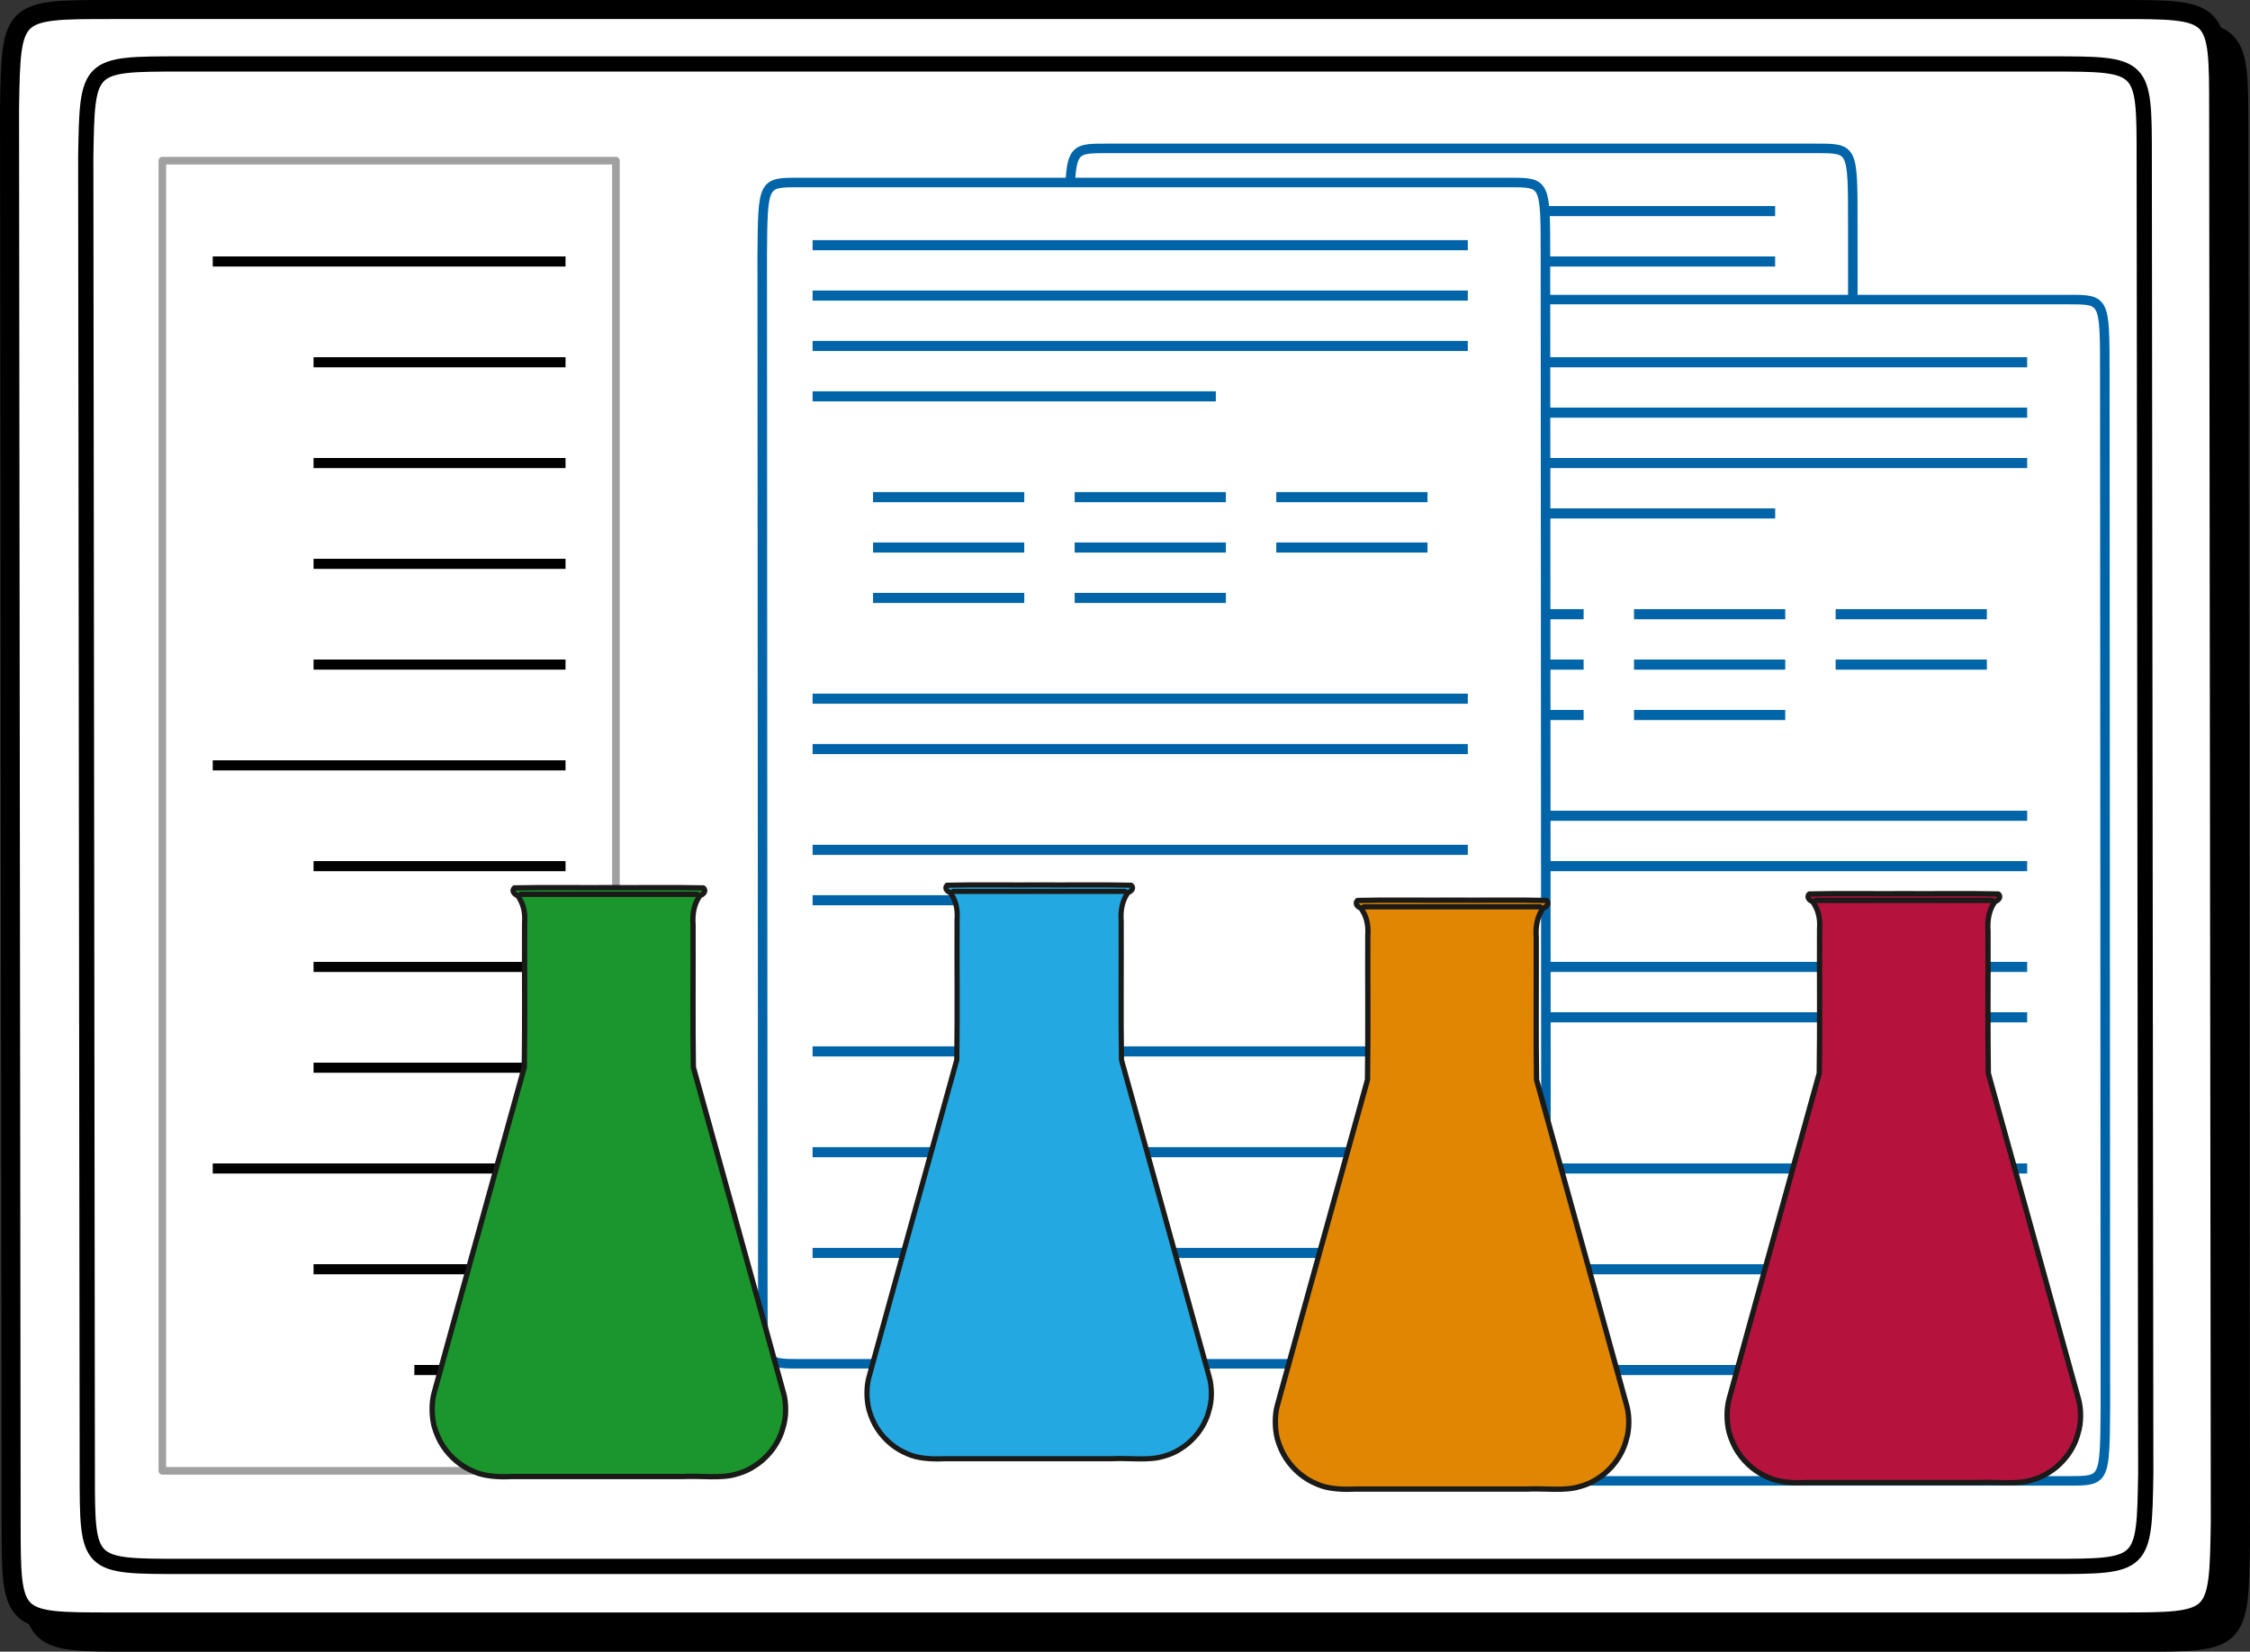 <?xml version="1.0" encoding="UTF-8" standalone="no"?>
<svg
   xmlns:dc="http://purl.org/dc/elements/1.1/"
   xmlns:cc="http://creativecommons.org/ns#"
   xmlns:rdf="http://www.w3.org/1999/02/22-rdf-syntax-ns#"
   xmlns:svg="http://www.w3.org/2000/svg"
   xmlns="http://www.w3.org/2000/svg"
   id="svg8"
   version="1.1"
   viewBox="0 0 59.058 43.363"
   height="43.363mm"
   width="59.058mm">
  <rect x="0" y="0" width="59.058" height="43.363" fill="#333333" stroke="none"/>
  <defs
     id="defs2" />
  <g
     transform="translate(-8.968,-3.062)"
     id="layer1">
    <path
       id="path4522-3"
       d="M 9.747,6.45 C 9.79,3.842 9.79,3.842 12.435,3.842 h 52.652 c 2.646,0 2.646,0 2.646,2.646 l 0.043,37.079 c -0.043,2.609 -0.043,2.609 -2.688,2.609 H 12.435 c -2.646,0 -2.646,0 -2.646,-2.646 z"
       style="fill:#000000;fill-opacity:1;stroke:#000000;stroke-width:0.5;stroke-linecap:butt;stroke-linejoin:miter;stroke-miterlimit:4;stroke-dasharray:none;stroke-opacity:1" />
    <path
       id="path4522"
       d="M 9.218,5.921 C 9.26,3.312 9.26,3.312 11.906,3.312 h 52.652 c 2.646,0 2.646,0 2.646,2.646 l 0.043,37.079 c -0.043,2.609 -0.043,2.609 -2.688,2.609 H 11.906 c -2.646,0 -2.646,0 -2.646,-2.646 z"
       style="fill:#ffffff;fill-opacity:1;stroke:#000000;stroke-width:0.5;stroke-linecap:butt;stroke-linejoin:miter;stroke-miterlimit:4;stroke-dasharray:none;stroke-opacity:1" />
    <path
       id="path4522-7"
       d="m 11.219,7.172 c 0.04,-2.431 0.04,-2.431 2.505,-2.431 h 49.061 c 2.465,0 2.465,0 2.465,2.465 l 0.04,34.55 c -0.04,2.431 -0.04,2.431 -2.505,2.431 H 13.724 c -2.465,0 -2.465,0 -2.465,-2.465 z"
       style="fill:#ffffff;fill-opacity:1;stroke:#000000;stroke-width:0.4;stroke-linecap:butt;stroke-linejoin:miter;stroke-miterlimit:4;stroke-dasharray:none;stroke-opacity:1" />
    <rect
       y="7.281"
       x="13.229"
       height="34.396"
       width="11.906"
       id="rect4569"
       style="fill:none;fill-opacity:1;stroke:#a0a0a0;stroke-width:0.2;stroke-linecap:square;stroke-linejoin:round;stroke-miterlimit:4;stroke-dasharray:none;stroke-opacity:1;paint-order:normal" />
    <path
       id="path4571"
       d="M 14.552,9.927 H 23.812"
       style="fill:none;stroke:#000000;stroke-width:0.265px;stroke-linecap:butt;stroke-linejoin:miter;stroke-opacity:1" />
    <path
       id="path4573"
       d="M 17.198,12.573 H 23.812"
       style="fill:none;stroke:#000000;stroke-width:0.265px;stroke-linecap:butt;stroke-linejoin:miter;stroke-opacity:1" />
    <path
       id="path4575"
       d="M 17.198,15.219 H 23.812"
       style="fill:none;stroke:#000000;stroke-width:0.265px;stroke-linecap:butt;stroke-linejoin:miter;stroke-opacity:1" />
    <path
       id="path4577"
       d="M 17.198,17.865 H 23.812"
       style="fill:none;stroke:#000000;stroke-width:0.265px;stroke-linecap:butt;stroke-linejoin:miter;stroke-opacity:1" />
    <path
       id="path4579"
       d="M 17.198,20.51 H 23.812"
       style="fill:none;stroke:#000000;stroke-width:0.265px;stroke-linecap:butt;stroke-linejoin:miter;stroke-opacity:1" />
    <path
       id="path4581"
       d="M 14.552,23.156 H 23.812"
       style="fill:none;stroke:#000000;stroke-width:0.265px;stroke-linecap:butt;stroke-linejoin:miter;stroke-opacity:1" />
    <path
       id="path4583"
       d="M 17.198,25.802 H 23.812"
       style="fill:none;stroke:#000000;stroke-width:0.265px;stroke-linecap:butt;stroke-linejoin:miter;stroke-opacity:1" />
    <path
       id="path4585"
       d="M 17.198,28.448 H 23.812"
       style="fill:none;stroke:#000000;stroke-width:0.265px;stroke-linecap:butt;stroke-linejoin:miter;stroke-opacity:1" />
    <path
       id="path4587"
       d="M 17.198,31.094 H 23.812"
       style="fill:none;stroke:#000000;stroke-width:0.265px;stroke-linecap:butt;stroke-linejoin:miter;stroke-opacity:1" />
    <path
       id="path4589"
       d="M 14.552,33.74 H 23.812"
       style="fill:none;stroke:#000000;stroke-width:0.265px;stroke-linecap:butt;stroke-linejoin:miter;stroke-opacity:1" />
    <path
       id="path4591"
       d="M 17.198,36.385 H 23.812"
       style="fill:none;stroke:#000000;stroke-width:0.265px;stroke-linecap:butt;stroke-linejoin:miter;stroke-opacity:1" />
    <path
       id="path4593"
       d="M 19.844,39.031 H 23.812"
       style="fill:none;stroke:#000000;stroke-width:0.265px;stroke-linecap:butt;stroke-linejoin:miter;stroke-opacity:1" />
    <g
       id="g4816-7"
       transform="translate(9.26,-1.323)">
      <g
         id="g4785-5">
        <path
           id="path4522-5-9"
           d="m 27.782,10.192 c 0.015,-1.911 0.015,-1.911 0.953,-1.911 h 18.667 c 0.938,0 0.938,0 0.938,1.938 l 0.015,27.165 c -0.015,1.911 -0.015,1.911 -0.953,1.911 H 28.735 c -0.938,0 -0.938,0 -0.938,-1.938 z"
           style="fill:#ffffff;fill-opacity:1;stroke:#0064a8;stroke-width:0.25;stroke-linecap:butt;stroke-linejoin:miter;stroke-miterlimit:4;stroke-dasharray:none;stroke-opacity:1" />
        <path
           id="path4610-22"
           d="M 29.104,9.927 H 46.302"
           style="fill:none;stroke:#0064a8;stroke-width:0.265px;stroke-linecap:butt;stroke-linejoin:miter;stroke-opacity:1" />
        <path
           id="path4610-3-8"
           d="M 29.104,11.25 H 46.302"
           style="fill:none;stroke:#0064a8;stroke-width:0.265px;stroke-linecap:butt;stroke-linejoin:miter;stroke-opacity:1" />
        <path
           id="path4610-5-9"
           d="M 29.104,12.573 H 46.302"
           style="fill:none;stroke:#0064a8;stroke-width:0.265px;stroke-linecap:butt;stroke-linejoin:miter;stroke-opacity:1" />
        <path
           id="path4610-6-7"
           d="M 29.104,13.896 H 39.688"
           style="fill:none;stroke:#0064a8;stroke-width:0.265px;stroke-linecap:butt;stroke-linejoin:miter;stroke-opacity:1" />
        <path
           id="path4610-9-3"
           d="M 29.104,21.833 H 46.302"
           style="fill:none;stroke:#0064a8;stroke-width:0.265px;stroke-linecap:butt;stroke-linejoin:miter;stroke-opacity:1" />
        <path
           id="path4610-1-6"
           d="M 29.104,23.156 H 46.302"
           style="fill:none;stroke:#0064a8;stroke-width:0.265px;stroke-linecap:butt;stroke-linejoin:miter;stroke-opacity:1" />
        <path
           id="path4610-27-1"
           d="M 29.104,25.802 H 46.302"
           style="fill:none;stroke:#0064a8;stroke-width:0.265px;stroke-linecap:butt;stroke-linejoin:miter;stroke-opacity:1" />
        <g
           transform="translate(1.587)"
           id="g4722-2">
          <path
             style="fill:none;stroke:#0064a8;stroke-width:0.265px;stroke-linecap:butt;stroke-linejoin:miter;stroke-opacity:1"
             d="m 39.688,17.865 3.969,1e-6"
             id="path4610-2-93" />
          <path
             style="fill:none;stroke:#0064a8;stroke-width:0.265px;stroke-linecap:butt;stroke-linejoin:miter;stroke-opacity:1"
             d="m 29.104,16.542 3.969,1e-6"
             id="path4610-2-0-1" />
          <path
             style="fill:none;stroke:#0064a8;stroke-width:0.265px;stroke-linecap:butt;stroke-linejoin:miter;stroke-opacity:1"
             d="m 29.104,17.865 3.969,1e-6"
             id="path4610-2-9-9" />
          <path
             style="fill:none;stroke:#0064a8;stroke-width:0.265px;stroke-linecap:butt;stroke-linejoin:miter;stroke-opacity:1"
             d="m 29.104,19.188 3.969,1e-6"
             id="path4610-2-3-4" />
          <path
             style="fill:none;stroke:#0064a8;stroke-width:0.265px;stroke-linecap:butt;stroke-linejoin:miter;stroke-opacity:1"
             d="m 34.396,16.542 3.969,1e-6"
             id="path4610-2-6-7" />
          <path
             style="fill:none;stroke:#0064a8;stroke-width:0.265px;stroke-linecap:butt;stroke-linejoin:miter;stroke-opacity:1"
             d="m 34.396,17.865 3.969,1e-6"
             id="path4610-2-06-8" />
          <path
             style="fill:none;stroke:#0064a8;stroke-width:0.265px;stroke-linecap:butt;stroke-linejoin:miter;stroke-opacity:1"
             d="m 34.396,19.188 3.969,1e-6"
             id="path4610-2-2-4" />
          <path
             style="fill:none;stroke:#0064a8;stroke-width:0.265px;stroke-linecap:butt;stroke-linejoin:miter;stroke-opacity:1"
             d="m 39.688,16.542 3.969,1e-6"
             id="path4610-2-61-5" />
        </g>
        <path
           id="path4610-27-8-0"
           d="M 29.104,28.448 H 31.75"
           style="fill:none;stroke:#0064a8;stroke-width:0.265px;stroke-linecap:butt;stroke-linejoin:miter;stroke-opacity:1" />
        <path
           id="path4610-27-7-3"
           d="M 29.104,33.74 H 46.302"
           style="fill:none;stroke:#0064a8;stroke-width:0.265px;stroke-linecap:butt;stroke-linejoin:miter;stroke-opacity:1" />
        <path
           id="path4610-27-9-6"
           d="M 29.104,36.385 H 46.302"
           style="fill:none;stroke:#0064a8;stroke-width:0.265px;stroke-linecap:butt;stroke-linejoin:miter;stroke-opacity:1" />
        <path
           id="path4610-27-2-1"
           d="M 29.104,31.094 H 46.302"
           style="fill:none;stroke:#0064a8;stroke-width:0.265px;stroke-linecap:butt;stroke-linejoin:miter;stroke-opacity:1" />
        <path
           id="path4610-27-0-0"
           d="M 29.104,27.125 H 46.302"
           style="fill:none;stroke:#0064a8;stroke-width:0.265px;stroke-linecap:butt;stroke-linejoin:miter;stroke-opacity:1" />
      </g>
    </g>
    <g
       id="g4816-6"
       transform="translate(15.875,2.646)">
      <g
         id="g4785-3">
        <path
           id="path4522-5-2"
           d="m 27.782,10.192 c 0.015,-1.911 0.015,-1.911 0.953,-1.911 h 18.667 c 0.938,0 0.938,0 0.938,1.938 l 0.015,27.165 c -0.015,1.911 -0.015,1.911 -0.953,1.911 H 28.735 c -0.938,0 -0.938,0 -0.938,-1.938 z"
           style="fill:#ffffff;fill-opacity:1;stroke:#0064a8;stroke-width:0.25;stroke-linecap:butt;stroke-linejoin:miter;stroke-miterlimit:4;stroke-dasharray:none;stroke-opacity:1" />
        <path
           id="path4610-0"
           d="M 29.104,9.927 H 46.302"
           style="fill:none;stroke:#0064a8;stroke-width:0.265px;stroke-linecap:butt;stroke-linejoin:miter;stroke-opacity:1" />
        <path
           id="path4610-3-6"
           d="M 29.104,11.25 H 46.302"
           style="fill:none;stroke:#0064a8;stroke-width:0.265px;stroke-linecap:butt;stroke-linejoin:miter;stroke-opacity:1" />
        <path
           id="path4610-5-1"
           d="M 29.104,12.573 H 46.302"
           style="fill:none;stroke:#0064a8;stroke-width:0.265px;stroke-linecap:butt;stroke-linejoin:miter;stroke-opacity:1" />
        <path
           id="path4610-6-5"
           d="M 29.104,13.896 H 39.688"
           style="fill:none;stroke:#0064a8;stroke-width:0.265px;stroke-linecap:butt;stroke-linejoin:miter;stroke-opacity:1" />
        <path
           id="path4610-9-5"
           d="M 29.104,21.833 H 46.302"
           style="fill:none;stroke:#0064a8;stroke-width:0.265px;stroke-linecap:butt;stroke-linejoin:miter;stroke-opacity:1" />
        <path
           id="path4610-1-4"
           d="M 29.104,23.156 H 46.302"
           style="fill:none;stroke:#0064a8;stroke-width:0.265px;stroke-linecap:butt;stroke-linejoin:miter;stroke-opacity:1" />
        <path
           id="path4610-27-76"
           d="M 29.104,25.802 H 46.302"
           style="fill:none;stroke:#0064a8;stroke-width:0.265px;stroke-linecap:butt;stroke-linejoin:miter;stroke-opacity:1" />
        <g
           transform="translate(1.587)"
           id="g4722-5">
          <path
             style="fill:none;stroke:#0064a8;stroke-width:0.265px;stroke-linecap:butt;stroke-linejoin:miter;stroke-opacity:1"
             d="m 39.688,17.865 3.969,1e-6"
             id="path4610-2-69" />
          <path
             style="fill:none;stroke:#0064a8;stroke-width:0.265px;stroke-linecap:butt;stroke-linejoin:miter;stroke-opacity:1"
             d="m 29.104,16.542 3.969,1e-6"
             id="path4610-2-0-3" />
          <path
             style="fill:none;stroke:#0064a8;stroke-width:0.265px;stroke-linecap:butt;stroke-linejoin:miter;stroke-opacity:1"
             d="m 29.104,17.865 3.969,1e-6"
             id="path4610-2-9-7" />
          <path
             style="fill:none;stroke:#0064a8;stroke-width:0.265px;stroke-linecap:butt;stroke-linejoin:miter;stroke-opacity:1"
             d="m 29.104,19.188 3.969,1e-6"
             id="path4610-2-3-45" />
          <path
             style="fill:none;stroke:#0064a8;stroke-width:0.265px;stroke-linecap:butt;stroke-linejoin:miter;stroke-opacity:1"
             d="m 34.396,16.542 3.969,1e-6"
             id="path4610-2-6-2" />
          <path
             style="fill:none;stroke:#0064a8;stroke-width:0.265px;stroke-linecap:butt;stroke-linejoin:miter;stroke-opacity:1"
             d="m 34.396,17.865 3.969,1e-6"
             id="path4610-2-06-5" />
          <path
             style="fill:none;stroke:#0064a8;stroke-width:0.265px;stroke-linecap:butt;stroke-linejoin:miter;stroke-opacity:1"
             d="m 34.396,19.188 3.969,1e-6"
             id="path4610-2-2-47" />
          <path
             style="fill:none;stroke:#0064a8;stroke-width:0.265px;stroke-linecap:butt;stroke-linejoin:miter;stroke-opacity:1"
             d="m 39.688,16.542 3.969,1e-6"
             id="path4610-2-61-4" />
        </g>
        <path
           id="path4610-27-8-4"
           d="M 29.104,28.448 H 31.75"
           style="fill:none;stroke:#0064a8;stroke-width:0.265px;stroke-linecap:butt;stroke-linejoin:miter;stroke-opacity:1" />
        <path
           id="path4610-27-7-30"
           d="M 29.104,33.74 H 46.302"
           style="fill:none;stroke:#0064a8;stroke-width:0.265px;stroke-linecap:butt;stroke-linejoin:miter;stroke-opacity:1" />
        <path
           id="path4610-27-9-7"
           d="M 29.104,36.385 H 46.302"
           style="fill:none;stroke:#0064a8;stroke-width:0.265px;stroke-linecap:butt;stroke-linejoin:miter;stroke-opacity:1" />
        <path
           id="path4610-27-2-8"
           d="M 29.104,31.094 H 46.302"
           style="fill:none;stroke:#0064a8;stroke-width:0.265px;stroke-linecap:butt;stroke-linejoin:miter;stroke-opacity:1" />
        <path
           id="path4610-27-0-6"
           d="M 29.104,27.125 H 46.302"
           style="fill:none;stroke:#0064a8;stroke-width:0.265px;stroke-linecap:butt;stroke-linejoin:miter;stroke-opacity:1" />
      </g>
    </g>
    <g
       transform="translate(1.193,-0.428)"
       id="g4816">
      <g
         id="g4785">
        <path
           id="path4522-5"
           d="m 27.782,10.192 c 0.015,-1.911 0.015,-1.911 0.953,-1.911 h 18.667 c 0.938,0 0.938,0 0.938,1.938 l 0.015,27.165 c -0.015,1.911 -0.015,1.911 -0.953,1.911 H 28.735 c -0.938,0 -0.938,0 -0.938,-1.938 z"
           style="fill:#ffffff;fill-opacity:1;stroke:#0064a8;stroke-width:0.25;stroke-linecap:butt;stroke-linejoin:miter;stroke-miterlimit:4;stroke-dasharray:none;stroke-opacity:1" />
        <path
           id="path4610"
           d="M 29.104,9.927 H 46.302"
           style="fill:none;stroke:#0064a8;stroke-width:0.265px;stroke-linecap:butt;stroke-linejoin:miter;stroke-opacity:1" />
        <path
           id="path4610-3"
           d="M 29.104,11.25 H 46.302"
           style="fill:none;stroke:#0064a8;stroke-width:0.265px;stroke-linecap:butt;stroke-linejoin:miter;stroke-opacity:1" />
        <path
           id="path4610-5"
           d="M 29.104,12.573 H 46.302"
           style="fill:none;stroke:#0064a8;stroke-width:0.265px;stroke-linecap:butt;stroke-linejoin:miter;stroke-opacity:1" />
        <path
           id="path4610-6"
           d="M 29.104,13.896 H 39.688"
           style="fill:none;stroke:#0064a8;stroke-width:0.265px;stroke-linecap:butt;stroke-linejoin:miter;stroke-opacity:1" />
        <path
           id="path4610-9"
           d="M 29.104,21.833 H 46.302"
           style="fill:none;stroke:#0064a8;stroke-width:0.265px;stroke-linecap:butt;stroke-linejoin:miter;stroke-opacity:1" />
        <path
           id="path4610-1"
           d="M 29.104,23.156 H 46.302"
           style="fill:none;stroke:#0064a8;stroke-width:0.265px;stroke-linecap:butt;stroke-linejoin:miter;stroke-opacity:1" />
        <path
           id="path4610-27"
           d="M 29.104,25.802 H 46.302"
           style="fill:none;stroke:#0064a8;stroke-width:0.265px;stroke-linecap:butt;stroke-linejoin:miter;stroke-opacity:1" />
        <g
           transform="translate(1.587)"
           id="g4722">
          <path
             style="fill:none;stroke:#0064a8;stroke-width:0.265px;stroke-linecap:butt;stroke-linejoin:miter;stroke-opacity:1"
             d="m 39.688,17.865 3.969,1e-6"
             id="path4610-2" />
          <path
             style="fill:none;stroke:#0064a8;stroke-width:0.265px;stroke-linecap:butt;stroke-linejoin:miter;stroke-opacity:1"
             d="m 29.104,16.542 3.969,1e-6"
             id="path4610-2-0" />
          <path
             style="fill:none;stroke:#0064a8;stroke-width:0.265px;stroke-linecap:butt;stroke-linejoin:miter;stroke-opacity:1"
             d="m 29.104,17.865 3.969,1e-6"
             id="path4610-2-9" />
          <path
             style="fill:none;stroke:#0064a8;stroke-width:0.265px;stroke-linecap:butt;stroke-linejoin:miter;stroke-opacity:1"
             d="m 29.104,19.188 3.969,1e-6"
             id="path4610-2-3" />
          <path
             style="fill:none;stroke:#0064a8;stroke-width:0.265px;stroke-linecap:butt;stroke-linejoin:miter;stroke-opacity:1"
             d="m 34.396,16.542 3.969,1e-6"
             id="path4610-2-6" />
          <path
             style="fill:none;stroke:#0064a8;stroke-width:0.265px;stroke-linecap:butt;stroke-linejoin:miter;stroke-opacity:1"
             d="m 34.396,17.865 3.969,1e-6"
             id="path4610-2-06" />
          <path
             style="fill:none;stroke:#0064a8;stroke-width:0.265px;stroke-linecap:butt;stroke-linejoin:miter;stroke-opacity:1"
             d="m 34.396,19.188 3.969,1e-6"
             id="path4610-2-2" />
          <path
             style="fill:none;stroke:#0064a8;stroke-width:0.265px;stroke-linecap:butt;stroke-linejoin:miter;stroke-opacity:1"
             d="m 39.688,16.542 3.969,1e-6"
             id="path4610-2-61" />
        </g>
        <path
           id="path4610-27-8"
           d="M 29.104,27.125 H 35.719"
           style="fill:none;stroke:#0064a8;stroke-width:0.265px;stroke-linecap:butt;stroke-linejoin:miter;stroke-opacity:1" />
        <path
           id="path4610-27-7"
           d="M 29.104,33.74 H 46.302"
           style="fill:none;stroke:#0064a8;stroke-width:0.265px;stroke-linecap:butt;stroke-linejoin:miter;stroke-opacity:1" />
        <path
           id="path4610-27-9"
           d="M 29.104,36.385 H 46.302"
           style="fill:none;stroke:#0064a8;stroke-width:0.265px;stroke-linecap:butt;stroke-linejoin:miter;stroke-opacity:1" />
        <path
           id="path4610-27-2"
           d="M 29.104,31.094 H 46.302"
           style="fill:none;stroke:#0064a8;stroke-width:0.265px;stroke-linecap:butt;stroke-linejoin:miter;stroke-opacity:1" />
        <g
           style="fill:#1a962d;fill-opacity:1"
           transform="matrix(0.039,0,0,0.039,54.777,16.879)"
           id="g3239">
          <g
             transform="translate(-995.427,-349.908)"
             style="fill:#1a962d;fill-opacity:1"
             id="g5082">
            <path
               id="path1656"
               style="fill:#1a962d;fill-opacity:1;stroke:#1a1a18;stroke-width:0.418;stroke-linecap:round;stroke-linejoin:round;stroke-miterlimit:10;stroke-dasharray:none;stroke-opacity:1"
               d="m 130.791,1000.58 1.772,-0.193 m 135.102,0 1.784,0.193" />
            <path
               id="path1710"
               d="m 200.113,604.146 c 21.092,0.141 42.749,-0.282 63.491,0.209 2.393,1.963 -0.201,4.551 -2.243,5.085 -3.483,4.944 -5.336,11.177 -4.675,20.095 0.135,31.765 -0.271,64.07 0.201,95.499 20.174,73.003 40.673,146.437 60.645,219.172 2.025,6.874 1.904,16.708 -0.205,22.994 -1.469,6.134 -4.668,11.932 -8.14,16.277 -2.223,2.843 -6.071,6.647 -8.957,8.555 -4.532,3.254 -8.768,5.401 -14.444,6.918 -9.915,3.122 -23.847,1.008 -35.571,1.628 -16.701,0 -33.402,0 -50.102,0 m 0,-396.432 c -21.163,0.141 -42.89,-0.281 -63.704,0.209 -2.132,2.085 0.232,4.485 2.235,5.085 3.359,4.755 5.303,10.443 4.683,18.549 -0.138,32.279 0.275,65.108 -0.205,97.045 -20.177,73.005 -40.687,146.429 -60.657,219.172 -1.889,6.585 -1.768,15.699 0,22.584 1.414,4.933 3.455,9.528 5.901,13.234 2.893,4.355 5.814,7.481 9.563,10.585 3.406,2.714 6.751,4.794 11.397,6.709 6.645,3.014 15.905,3.747 25.516,3.26 21.757,0 43.514,0 65.272,0"
               style="fill:#1a962d;fill-opacity:1;stroke:#1a1a18;stroke-width:3.568;stroke-linecap:round;stroke-linejoin:round;stroke-miterlimit:10;stroke-dasharray:none;stroke-opacity:1" />
            <path
               id="path1714"
               style="fill:#1a962d;fill-opacity:1;stroke:#1a1a18;stroke-width:0.406;stroke-linecap:round;stroke-linejoin:round;stroke-miterlimit:10;stroke-dasharray:none;stroke-opacity:1"
               d="m 128.671,1000.58 h 1.632 m 0,0 1.628,-0.201 m 0,0 h 1.628 m 136.152,0.201 h 1.628" />
            <path
               id="path1718"
               style="fill:#1a962d;fill-opacity:1;stroke:#1a1a18;stroke-width:3.568;stroke-linecap:round;stroke-linejoin:round;stroke-miterlimit:10;stroke-dasharray:none;stroke-opacity:1"
               d="M 140.683,608.624 H 259.332" />
          </g>
        </g>
        <g
           style="fill:#e08603;fill-opacity:1"
           transform="matrix(0.039,0,0,0.039,76.909,17.208)"
           id="g3239-8">
          <g
             transform="translate(-995.427,-349.908)"
             style="fill:#e08603;fill-opacity:1"
             id="g5082-8">
            <path
               id="path1656-4"
               style="fill:#e08603;fill-opacity:1;stroke:#1a1a18;stroke-width:0.418;stroke-linecap:round;stroke-linejoin:round;stroke-miterlimit:10;stroke-dasharray:none;stroke-opacity:1"
               d="m 130.791,1000.58 1.772,-0.193 m 135.102,0 1.784,0.193" />
            <path
               id="path1710-3"
               d="m 200.113,604.146 c 21.092,0.141 42.749,-0.282 63.491,0.209 2.393,1.963 -0.201,4.551 -2.243,5.085 -3.483,4.944 -5.336,11.177 -4.675,20.095 0.135,31.765 -0.271,64.07 0.201,95.499 20.174,73.003 40.673,146.437 60.645,219.172 2.025,6.874 1.904,16.708 -0.205,22.994 -1.469,6.134 -4.668,11.932 -8.14,16.277 -2.223,2.843 -6.071,6.647 -8.957,8.555 -4.532,3.254 -8.768,5.401 -14.444,6.918 -9.915,3.122 -23.847,1.008 -35.571,1.628 -16.701,0 -33.402,0 -50.102,0 m 0,-396.432 c -21.163,0.141 -42.89,-0.281 -63.704,0.209 -2.132,2.085 0.232,4.485 2.235,5.085 3.359,4.755 5.303,10.443 4.683,18.549 -0.138,32.279 0.275,65.108 -0.205,97.045 -20.177,73.005 -40.687,146.429 -60.657,219.172 -1.889,6.585 -1.768,15.699 0,22.584 1.414,4.933 3.455,9.528 5.901,13.234 2.893,4.355 5.814,7.481 9.563,10.585 3.406,2.714 6.751,4.794 11.397,6.709 6.645,3.014 15.905,3.747 25.516,3.26 21.757,0 43.514,0 65.272,0"
               style="fill:#e08603;fill-opacity:1;stroke:#1a1a18;stroke-width:3.568;stroke-linecap:round;stroke-linejoin:round;stroke-miterlimit:10;stroke-dasharray:none;stroke-opacity:1" />
            <path
               id="path1714-1"
               style="fill:#e08603;fill-opacity:1;stroke:#1a1a18;stroke-width:0.406;stroke-linecap:round;stroke-linejoin:round;stroke-miterlimit:10;stroke-dasharray:none;stroke-opacity:1"
               d="m 128.671,1000.58 h 1.632 m 0,0 1.628,-0.201 m 0,0 h 1.628 m 136.152,0.201 h 1.628" />
            <path
               id="path1718-4"
               style="fill:#e08603;fill-opacity:1;stroke:#1a1a18;stroke-width:3.568;stroke-linecap:round;stroke-linejoin:round;stroke-miterlimit:10;stroke-dasharray:none;stroke-opacity:1"
               d="M 140.683,608.624 H 259.332" />
          </g>
        </g>
        <g
           style="fill:#23a8e2;fill-opacity:1"
           transform="matrix(0.038,0,0,0.038,65.276,17.062)"
           id="g3239-9">
          <g
             transform="translate(-995.427,-349.908)"
             style="fill:#23a8e2;fill-opacity:1"
             id="g5082-2">
            <path
               id="path1656-0"
               style="fill:#23a8e2;fill-opacity:1;stroke:#1a1a18;stroke-width:0.418;stroke-linecap:round;stroke-linejoin:round;stroke-miterlimit:10;stroke-dasharray:none;stroke-opacity:1"
               d="m 130.791,1000.58 1.772,-0.193 m 135.102,0 1.784,0.193" />
            <path
               id="path1710-6"
               d="m 200.113,604.146 c 21.092,0.141 42.749,-0.282 63.491,0.209 2.393,1.963 -0.201,4.551 -2.243,5.085 -3.483,4.944 -5.336,11.177 -4.675,20.095 0.135,31.765 -0.271,64.07 0.201,95.499 20.174,73.003 40.673,146.437 60.645,219.172 2.025,6.874 1.904,16.708 -0.205,22.994 -1.469,6.134 -4.668,11.932 -8.14,16.277 -2.223,2.843 -6.071,6.647 -8.957,8.555 -4.532,3.254 -8.768,5.401 -14.444,6.918 -9.915,3.122 -23.847,1.008 -35.571,1.628 -16.701,0 -33.402,0 -50.102,0 m 0,-396.432 c -21.163,0.141 -42.89,-0.281 -63.704,0.209 -2.132,2.085 0.232,4.485 2.235,5.085 3.359,4.755 5.303,10.443 4.683,18.549 -0.138,32.279 0.275,65.108 -0.205,97.045 -20.177,73.005 -40.687,146.429 -60.657,219.172 -1.889,6.585 -1.768,15.699 0,22.584 1.414,4.933 3.455,9.528 5.901,13.234 2.893,4.355 5.814,7.481 9.563,10.585 3.406,2.714 6.751,4.794 11.397,6.709 6.645,3.014 15.905,3.747 25.516,3.26 21.757,0 43.514,0 65.272,0"
               style="fill:#23a8e2;fill-opacity:1;stroke:#1a1a18;stroke-width:3.568;stroke-linecap:round;stroke-linejoin:round;stroke-miterlimit:10;stroke-dasharray:none;stroke-opacity:1" />
            <path
               id="path1714-8"
               style="fill:#23a8e2;fill-opacity:1;stroke:#1a1a18;stroke-width:0.406;stroke-linecap:round;stroke-linejoin:round;stroke-miterlimit:10;stroke-dasharray:none;stroke-opacity:1"
               d="m 128.671,1000.58 h 1.632 m 0,0 1.628,-0.201 m 0,0 h 1.628 m 136.152,0.201 h 1.628" />
            <path
               id="path1718-9"
               style="fill:#23a8e2;fill-opacity:1;stroke:#1a1a18;stroke-width:3.568;stroke-linecap:round;stroke-linejoin:round;stroke-miterlimit:10;stroke-dasharray:none;stroke-opacity:1"
               d="M 140.683,608.624 H 259.332" />
          </g>
        </g>
        <g
           style="fill:#b5123e;fill-opacity:1"
           transform="matrix(0.039,0,0,0.039,88.767,17.038)"
           id="g3239-2">
          <g
             transform="translate(-995.427,-349.908)"
             style="fill:#b5123e;fill-opacity:1"
             id="g5082-6">
            <path
               id="path1656-6"
               style="fill:#b5123e;fill-opacity:1;stroke:#1a1a18;stroke-width:0.418;stroke-linecap:round;stroke-linejoin:round;stroke-miterlimit:10;stroke-dasharray:none;stroke-opacity:1"
               d="m 130.791,1000.58 1.772,-0.193 m 135.102,0 1.784,0.193" />
            <path
               id="path1710-4"
               d="m 200.113,604.146 c 21.092,0.141 42.749,-0.282 63.491,0.209 2.393,1.963 -0.201,4.551 -2.243,5.085 -3.483,4.944 -5.336,11.177 -4.675,20.095 0.135,31.765 -0.271,64.07 0.201,95.499 20.174,73.003 40.673,146.437 60.645,219.172 2.025,6.874 1.904,16.708 -0.205,22.994 -1.469,6.134 -4.668,11.932 -8.14,16.277 -2.223,2.843 -6.071,6.647 -8.957,8.555 -4.532,3.254 -8.768,5.401 -14.444,6.918 -9.915,3.122 -23.847,1.008 -35.571,1.628 -16.701,0 -33.402,0 -50.102,0 m 0,-396.432 c -21.163,0.141 -42.89,-0.281 -63.704,0.209 -2.132,2.085 0.232,4.485 2.235,5.085 3.359,4.755 5.303,10.443 4.683,18.549 -0.138,32.279 0.275,65.108 -0.205,97.045 -20.177,73.005 -40.687,146.429 -60.657,219.172 -1.889,6.585 -1.768,15.699 0,22.584 1.414,4.933 3.455,9.528 5.901,13.234 2.893,4.355 5.814,7.481 9.563,10.585 3.406,2.714 6.751,4.794 11.397,6.709 6.645,3.014 15.905,3.747 25.516,3.26 21.757,0 43.514,0 65.272,0"
               style="fill:#b5123e;fill-opacity:1;stroke:#1a1a18;stroke-width:3.568;stroke-linecap:round;stroke-linejoin:round;stroke-miterlimit:10;stroke-dasharray:none;stroke-opacity:1" />
            <path
               id="path1714-9"
               style="fill:#b5123e;fill-opacity:1;stroke:#1a1a18;stroke-width:0.406;stroke-linecap:round;stroke-linejoin:round;stroke-miterlimit:10;stroke-dasharray:none;stroke-opacity:1"
               d="m 128.671,1000.58 h 1.632 m 0,0 1.628,-0.201 m 0,0 h 1.628 m 136.152,0.201 h 1.628" />
            <path
               id="path1718-5"
               style="fill:#b5123e;fill-opacity:1;stroke:#1a1a18;stroke-width:3.568;stroke-linecap:round;stroke-linejoin:round;stroke-miterlimit:10;stroke-dasharray:none;stroke-opacity:1"
               d="M 140.683,608.624 H 259.332" />
          </g>
        </g>
      </g>
    </g>
  </g>
</svg>

